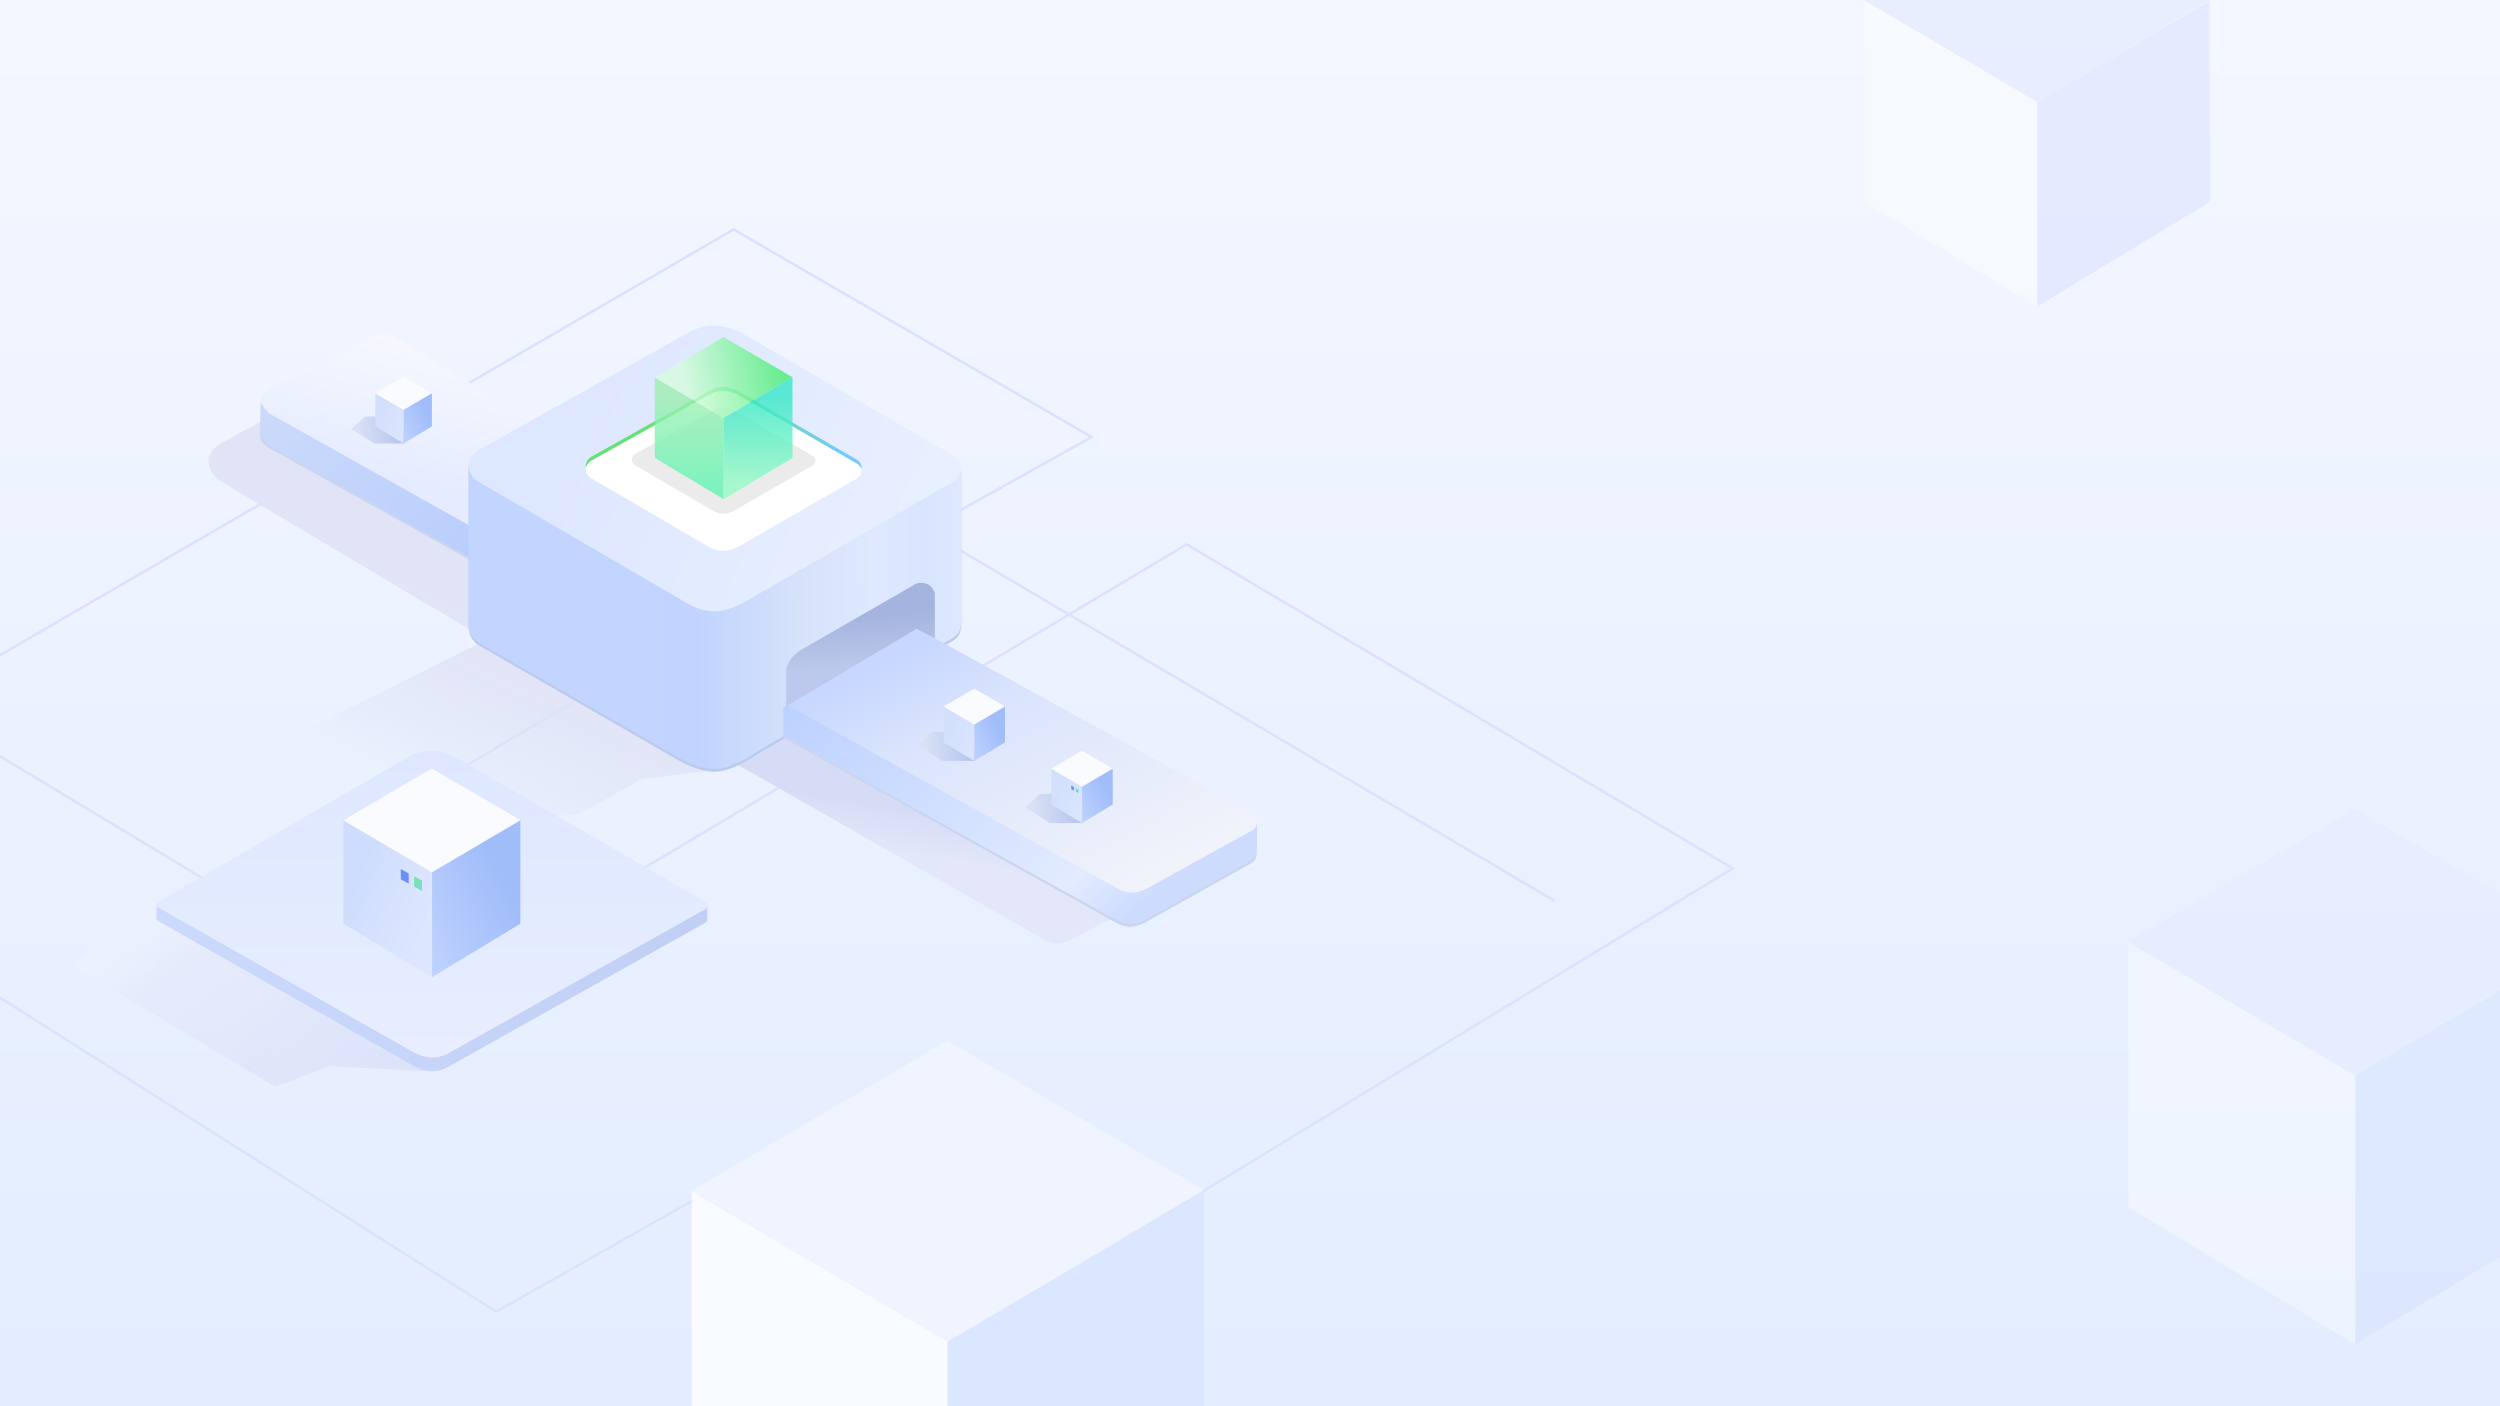 <svg xmlns="http://www.w3.org/2000/svg" xmlns:xlink="http://www.w3.org/1999/xlink" width="1920" height="1080" viewBox="0 0 1920 1080">
  <defs>
    <linearGradient id="linear-gradient" x1="0.5" x2="0.5" y2="1" gradientUnits="objectBoundingBox">
      <stop offset="0" stop-color="#f4f7ff"/>
      <stop offset="1" stop-color="#e3edff"/>
    </linearGradient>
    <linearGradient id="linear-gradient-2" x1="0.4" y1="0.362" x2="0.339" y2="0.563" gradientUnits="objectBoundingBox">
      <stop offset="0" stop-color="#d6dbf6"/>
      <stop offset="1" stop-color="#e3e7f9"/>
    </linearGradient>
    <linearGradient id="linear-gradient-3" x1="0.5" y1="0.417" x2="0.232" y2="0.836" gradientUnits="objectBoundingBox">
      <stop offset="0" stop-color="#e1e4f7"/>
      <stop offset="0.412" stop-color="#e0e3f6" stop-opacity="0.8"/>
      <stop offset="1" stop-color="#dee1f4" stop-opacity="0"/>
    </linearGradient>
    <linearGradient id="linear-gradient-4" x1="1.006" y1="0.828" x2="0.011" y2="0.108" gradientUnits="objectBoundingBox">
      <stop offset="0" stop-color="#cddbfa"/>
      <stop offset="1" stop-color="#b8cdfd"/>
    </linearGradient>
    <linearGradient id="linear-gradient-5" x1="0.632" y1="0.268" x2="0.44" y2="0.962" gradientUnits="objectBoundingBox">
      <stop offset="0" stop-color="#e5ecff"/>
      <stop offset="1" stop-color="#f6f8fd"/>
    </linearGradient>
    <linearGradient id="linear-gradient-6" x1="1" y1="0.176" x2="0" y2="0.178" gradientUnits="objectBoundingBox">
      <stop offset="0" stop-color="#dee8ff"/>
      <stop offset="0.074" stop-color="#d9e5ff"/>
      <stop offset="0.179" stop-color="#dee8ff"/>
      <stop offset="0.315" stop-color="#d8e3fa"/>
      <stop offset="0.535" stop-color="#c1d4ff"/>
      <stop offset="0.812" stop-color="#c3d5ff"/>
      <stop offset="1" stop-color="#c1d5ff"/>
    </linearGradient>
    <linearGradient id="linear-gradient-7" x1="0.915" y1="0.595" x2="0.217" y2="0.416" gradientUnits="objectBoundingBox">
      <stop offset="0" stop-color="#e8efff"/>
      <stop offset="1" stop-color="#dde7ff"/>
    </linearGradient>
    <linearGradient id="linear-gradient-8" x1="1.006" y1="0.828" x2="0.011" y2="0.108" gradientUnits="objectBoundingBox">
      <stop offset="0" stop-color="#b9cfff"/>
      <stop offset="0.736" stop-color="#e2ebff"/>
      <stop offset="0.874" stop-color="#ccdbfe"/>
      <stop offset="1" stop-color="#cfdbfc"/>
    </linearGradient>
    <linearGradient id="linear-gradient-9" x1="0.818" y1="0.838" x2="0.085" y2="0.062" gradientUnits="objectBoundingBox">
      <stop offset="0" stop-color="#c7d7ff"/>
      <stop offset="0.251" stop-color="#dae4fc"/>
      <stop offset="1" stop-color="#f4f5fa"/>
    </linearGradient>
    <linearGradient id="linear-gradient-10" x1="0.932" y1="1" x2="-0.031" y2="0.27" gradientUnits="objectBoundingBox">
      <stop offset="0" stop-color="#d8ddf7"/>
      <stop offset="0.717" stop-color="#e4e7f9" stop-opacity="0.706"/>
      <stop offset="1" stop-color="#fff" stop-opacity="0"/>
    </linearGradient>
    <linearGradient id="linear-gradient-11" x1="0.023" y1="0.5" x2="1" y2="0.5" gradientUnits="objectBoundingBox">
      <stop offset="0" stop-color="#cbd9fd"/>
      <stop offset="1" stop-color="#c1cff5"/>
    </linearGradient>
    <linearGradient id="linear-gradient-12" x1="0.5" x2="0.5" y2="1" gradientUnits="objectBoundingBox">
      <stop offset="0" stop-color="#dde7ff"/>
      <stop offset="1" stop-color="#e8eeff"/>
    </linearGradient>
    <linearGradient id="linear-gradient-13" x1="0.244" y1="0.221" x2="0.93" y2="0.69" gradientUnits="objectBoundingBox">
      <stop offset="0" stop-color="#ceddfd"/>
      <stop offset="1" stop-color="#dde6ff"/>
    </linearGradient>
    <linearGradient id="linear-gradient-14" x1="0.676" y1="0.211" x2="-0.118" y2="0.941" gradientUnits="objectBoundingBox">
      <stop offset="0" stop-color="#a0bcf9"/>
      <stop offset="1" stop-color="#c1d4ff"/>
    </linearGradient>
    <linearGradient id="linear-gradient-15" x1="0.915" y1="0.595" x2="0.217" y2="0.416" gradientUnits="objectBoundingBox">
      <stop offset="0" stop-color="#74caff"/>
      <stop offset="1" stop-color="#65e274"/>
    </linearGradient>
    <filter id="路径_27296">
      <feOffset dy="3" input="SourceAlpha"/>
      <feGaussianBlur stdDeviation="3" result="blur"/>
      <feFlood flood-opacity="0.2" result="color"/>
      <feComposite operator="out" in="SourceGraphic" in2="blur"/>
      <feComposite operator="in" in="color"/>
      <feComposite operator="in" in2="SourceGraphic"/>
    </filter>
    <linearGradient id="linear-gradient-16" x1="0.5" y1="0.153" x2="0.5" y2="0.878" gradientUnits="objectBoundingBox">
      <stop offset="0" stop-color="#9eefaf"/>
      <stop offset="1" stop-color="#62f4b4"/>
    </linearGradient>
    <linearGradient id="linear-gradient-17" x1="0.918" y1="0.459" x2="0.203" y2="0.544" gradientUnits="objectBoundingBox">
      <stop offset="0" stop-color="#49ed74"/>
      <stop offset="1" stop-color="#d7fdde"/>
    </linearGradient>
    <linearGradient id="linear-gradient-18" x1="0.5" y1="0.148" x2="0.5" y2="0.871" gradientUnits="objectBoundingBox">
      <stop offset="0" stop-color="#31e6c7"/>
      <stop offset="1" stop-color="#94fbc4"/>
    </linearGradient>
    <linearGradient id="linear-gradient-19" x1="0.114" y1="0.349" x2="0.959" y2="0.282" gradientUnits="objectBoundingBox">
      <stop offset="0" stop-color="#d9e1f6"/>
      <stop offset="1" stop-color="#b2c3ec"/>
    </linearGradient>
    <linearGradient id="linear-gradient-20" x1="0.244" y1="0.221" x2="0.93" y2="0.69" gradientUnits="objectBoundingBox">
      <stop offset="0" stop-color="#d2dffd"/>
      <stop offset="1" stop-color="#dae4fd"/>
    </linearGradient>
    <linearGradient id="linear-gradient-28" x1="0.5" y1="0.278" x2="0.534" y2="0.692" gradientUnits="objectBoundingBox">
      <stop offset="0" stop-color="#a5b4de"/>
      <stop offset="1" stop-color="#bcc9ec"/>
    </linearGradient>
    <clipPath id="clip-Web_1920_3">
      <rect width="1920" height="1080"/>
    </clipPath>
  </defs>
  <g id="Web_1920_3" data-name="Web 1920 – 3" clip-path="url(#clip-Web_1920_3)">
    <rect width="1920" height="1080" fill="url(#linear-gradient)"/>
    <g id="组_22773" data-name="组 22773" transform="translate(1115.42 -602.11)" opacity="0.618">
      <path id="路径_27232" data-name="路径 27232" d="M-21753.652-18526.924v154.758l132.344,80.178v-157.176Z" transform="translate(22070.012 19129.455)" fill="#f9fbfe"/>
      <path id="路径_27233" data-name="路径 27233" d="M-21621.295-18585.277l-132.4,77.613,132.693,78.01,132.582-78.365Z" transform="translate(22070 19109.998)" fill="#e2e9ff" opacity="0.997"/>
      <path id="路径_27234" data-name="路径 27234" d="M-21621.309-18526.924v154.758l-132.344,80.178v-157.176Z" transform="translate(22202.885 19129.459)" fill="#dbe3ff" opacity="0.967"/>
    </g>
    <g id="组_22815" data-name="组 22815" transform="translate(1318.213 96.755)" opacity="0.496">
      <path id="路径_27232-2" data-name="路径 27232" d="M-21753.658-18526.928v203.3l173.859,105.33v-206.479Z" transform="translate(22070.037 19153.863)" fill="#f9fbfe"/>
      <path id="路径_27233-2" data-name="路径 27233" d="M-21579.77-18585.281l-173.93,101.955,174.314,102.48,174.172-102.947Z" transform="translate(22070.002 19110.002)" fill="#e2eaff"/>
      <path id="路径_27234-2" data-name="路径 27234" d="M-21579.8-18526.928v203.3l-173.859,105.33v-206.479Z" transform="translate(22244.588 19153.869)" fill="#d5e1fc"/>
    </g>
    <g id="组_22817" data-name="组 22817" transform="translate(-16 14.168)">
      <path id="路径_27272" data-name="路径 27272" d="M-20502.49-19041.461l-507.426-299.219-502,299.219-200.268-120.451v-58.822l579.436-336.229,274.908,159.471-117.7,65.619" transform="translate(21712.186 19719)" fill="none" stroke="#dbe2fd" stroke-width="2"/>
      <path id="路径_27273" data-name="路径 27273" d="M-21391.844-19112.721l135.57,78.84,471.43-281.213,419.381,248.85-472.594,288.076-184.939-112.9-292.1,165.227-399.6-252.785" transform="translate(21712.186 19719)" fill="none" stroke="#dbe2fd" stroke-width="2"/>
    </g>
    <g id="组_22842" data-name="组 22842" transform="translate(0 25)">
      <path id="路径_27282" data-name="路径 27282" d="M-11836.541-21889.949l238.373,136.049a17.038,17.038,0,0,0,10.3,1.486c5.893-.98,13.273-5.406,13.273-5.406l41.1-21.357-249.521-140.906Z" transform="translate(12402.174 22451.715)" fill="url(#linear-gradient-2)"/>
      <path id="路径_27283" data-name="路径 27283" d="M-11822.815-21866.865l-58.411,6.936-48.05,27.057-96.159,8.2-111.774-73.85,136.732-68.357-201.449-119.979s-10.973-5.4-11.986-15.959,11.986-16.266,11.986-16.266l30.508-16.447,390.779,238.7Z" transform="translate(12374.058 22433.113)" fill="url(#linear-gradient-3)"/>
      <path id="路径_27284" data-name="路径 27284" d="M45.04,0,201.227,83.7a16.05,16.05,0,0,1,4.424,4.144,10.216,10.216,0,0,1,1.383,5.08v24.211l-93.556,47.491L0,104.975l39.344-23.02a13.675,13.675,0,0,0,6.486-7.807c1.685-5.5.256-14.182.256-14.182Z" transform="matrix(-1, -0.017, 0.017, -1, 405.367, 405.576)" fill="#cad5ef"/>
      <path id="路径_27285" data-name="路径 27285" d="M45.04,0,201.227,83.7a16.05,16.05,0,0,1,4.424,4.144,10.216,10.216,0,0,1,1.383,5.08v24.211l-93.556,47.491L0,104.975l39.344-23.02a13.675,13.675,0,0,0,6.486-7.807c1.685-5.5.256-14.182.256-14.182Z" transform="matrix(-1, -0.017, 0.017, -1, 405.367, 403.576)" fill="url(#linear-gradient-4)"/>
      <path id="路径_27286" data-name="路径 27286" d="M201.863,83.527s6.368,5.172,6.4,9.644a8.606,8.606,0,0,1-2.714,6.656l-77.821,42.68a25.041,25.041,0,0,1-10.6,3.367c-5.449.2-11.2-2.569-11.2-2.569L0,81.292,42.4,55.809a9.653,9.653,0,0,0,4.418-5.994c1.052-4.244.448-10.285.448-10.285L46.577,0Z" transform="matrix(-1, -0.017, 0.017, -1, 407.205, 379.463)" fill="url(#linear-gradient-5)"/>
      <path id="路径_27287" data-name="路径 27287" d="M-9988.481-15767.738a20.886,20.886,0,0,1-1.51,7.491,12.618,12.618,0,0,1-4.4,4.817l-150.263,87.124s-18.535,13.56-32.984,13.732-31.192-10.537-31.192-10.537l-151.312-87.125a19.049,19.049,0,0,1-5.252-6.732,24.434,24.434,0,0,1-1.423-9.11v-119.454l378.335,2.175Z" transform="translate(10726.75 16222.241)" fill="#bccbed"/>
      <path id="路径_27288" data-name="路径 27288" d="M-9988.481-15767.738a20.886,20.886,0,0,1-1.51,7.491,12.618,12.618,0,0,1-4.4,4.817l-150.263,87.124s-18.535,13.56-32.984,13.732-31.192-10.537-31.192-10.537l-151.312-87.125a19.049,19.049,0,0,1-5.252-6.732,24.434,24.434,0,0,1-1.423-9.11v-119.454l378.335,2.175Z" transform="translate(10726.672 16220.067)" fill="url(#linear-gradient-6)"/>
      <path id="路径_27289" data-name="路径 27289" d="M-9988.162-15816.089c-.17,5.55-5.93,9.644-5.93,9.644l-157.292,90.739s-13.562,8.882-26.007,8.9-19.321-4.978-26.263-9.022l-155.709-90.636s-6.814-3.858-7.186-11.512,7.186-12.278,7.186-12.278l163.118-91.376s9.111-4.916,18.854-4.609,20.464,5.677,20.464,5.677l163.83,94.886S-9987.993-15821.637-9988.162-15816.089Z" transform="translate(10726.427 16151.243)" fill="url(#linear-gradient-7)"/>
      <g id="组_22830" data-name="组 22830" transform="matrix(-1, -0.017, 0.017, -1, 964.088, 686.383)">
        <path id="路径_27250" data-name="路径 27250" d="M0,78.75V58.164a11.3,11.3,0,0,1,1.038-4.848,8.788,8.788,0,0,1,3.341-3.122L86.23,2.552S91.556,0,96.554,0a22.991,22.991,0,0,1,9.666,2.552l258.55,137.892.377,21.685L263.705,223.649Z" transform="translate(-0.035 -2)" fill="#cad5ef"/>
        <path id="路径_27285-2" data-name="路径 27285" d="M0,78.75V58.164a11.3,11.3,0,0,1,1.038-4.848,8.788,8.788,0,0,1,3.341-3.122L86.23,2.552S91.556,0,96.554,0a22.991,22.991,0,0,1,9.666,2.552l258.55,137.892.377,21.685L263.705,223.649Z" transform="translate(0 0)" fill="url(#linear-gradient-8)"/>
        <path id="路径_27251" data-name="路径 27251" d="M263.607,199.882,5.875,64.047S.786,62.082.079,57.062s3.588-7.817,3.588-7.817L83.7,3.342S89.051.3,94.326.022A24.775,24.775,0,0,1,104.8,2.231L362.331,139.5Z" transform="translate(0 24.302)" fill="url(#linear-gradient-9)"/>
      </g>
      <path id="路径_27293" data-name="路径 27293" d="M-22812.111-19181.668l-76.057-3.895-41.334,15.916-157.545-94.346,100.848-65.949Z" transform="translate(23140.797 19979.391)" opacity="0.742" fill="url(#linear-gradient-10)"/>
      <g id="组_22835" data-name="组 22835" transform="translate(-16 -25)">
        <g id="组_22809" data-name="组 22809" transform="translate(136.197 576.549)">
          <path id="路径_27241" data-name="路径 27241" d="M-20680.65-18414.016l211.33-113.346,211.615,114.111v10.615a3.563,3.563,0,0,1-.328,1.479,3.44,3.44,0,0,1-1.037,1.1l-196.363,110.115s-6.322,4-13.211,4-14.336-3.971-14.336-3.971l-197.057-111.807a2.34,2.34,0,0,1-.613-1.812C-20680.592-18404.734-20680.65-18414.016-20680.65-18414.016Z" transform="translate(20680.654 18532.115)" fill="url(#linear-gradient-11)"/>
          <path id="路径_27243" data-name="路径 27243" d="M-20679.619-18407.561l193.617-112.389s9.074-4.506,18.3-3.994,18.6,6.027,18.6,6.027l189.9,110.047a3.578,3.578,0,0,1,1.523,2.65,3.452,3.452,0,0,1-1.2,2.758l-194.586,109.133s-7.211,5.012-15.119,5-16.516-5.051-16.516-5.051l-194.945-110.609a2.34,2.34,0,0,1-.613-1.812A2.238,2.238,0,0,1-20679.619-18407.561Z" transform="translate(20680.654 18523.984)" fill="url(#linear-gradient-12)"/>
        </g>
        <g id="组_22808" data-name="组 22808" transform="translate(279.738 590.215)">
          <g id="组_22789" data-name="组 22789" transform="translate(0 0)">
            <path id="路径_27232-3" data-name="路径 27232" d="M-21753.658-18526.93v79.287l67.809,41.078v-80.527Z" transform="translate(21753.688 18566.787)" fill="url(#linear-gradient-13)"/>
            <path id="路径_27233-3" data-name="路径 27233" d="M-21685.879-18585.283l-67.82,39.77,67.973,39.967,67.93-40.145Z" transform="translate(21753.699 18585.283)" fill="#f9fbfe"/>
            <path id="路径_27234-3" data-name="路径 27234" d="M-21685.85-18526.93v79.287l-67.809,41.078v-80.527Z" transform="translate(21821.758 18566.793)" fill="url(#linear-gradient-14)"/>
          </g>
          <path id="路径_27260" data-name="路径 27260" d="M-19996.018-19242.092v7.955l6.029,3.244v-7.76Z" transform="translate(20040.113 19319.283)" fill="#6c8dfc"/>
          <path id="路径_27261" data-name="路径 27261" d="M-19996.018-19242.092v7.955l6.029,3.244v-7.76Z" transform="translate(20050.359 19324.883)" fill="#76e0b7"/>
        </g>
      </g>
      <g data-type="innerShadowGroup">
        <path id="路径_27296-2" data-name="路径 27296" d="M-10154.8-15864.6c-.1,3.105-3.318,5.4-3.318,5.4l-88.025,50.779s-7.59,4.971-14.554,4.979-10.812-2.785-14.7-5.049l-87.139-50.723a8.442,8.442,0,0,1-4.021-6.441c-.208-4.279,4.021-6.871,4.021-6.871l91.285-51.137a23.712,23.712,0,0,1,10.551-2.58c5.454.17,11.452,3.178,11.452,3.178l91.684,53.1S-10154.7-15867.709-10154.8-15864.6Z" transform="translate(10816.427 16198.475)" fill="url(#linear-gradient-15)"/>
        <g transform="matrix(1, 0, 0, 1, 0, -25)" filter="url(#路径_27296)">
          <path id="路径_27296-3" data-name="路径 27296" d="M-10154.8-15864.6c-.1,3.105-3.318,5.4-3.318,5.4l-88.025,50.779s-7.59,4.971-14.554,4.979-10.812-2.785-14.7-5.049l-87.139-50.723a8.442,8.442,0,0,1-4.021-6.441c-.208-4.279,4.021-6.871,4.021-6.871l91.285-51.137a23.712,23.712,0,0,1,10.551-2.58c5.454.17,11.452,3.178,11.452,3.178l91.684,53.1S-10154.7-15867.709-10154.8-15864.6Z" transform="translate(10816.43 16223.47)" fill="#fff"/>
        </g>
      </g>
      <path id="路径_27297" data-name="路径 27297" d="M-10225.521-15885.193c-.062,2.066-2.21,3.592-2.21,3.592l-58.628,33.822s-5.055,3.311-9.693,3.314-7.2-1.854-9.789-3.361l-58.038-33.783a5.623,5.623,0,0,1-2.677-4.289c-.14-2.85,2.677-4.578,2.677-4.578l60.8-34.057a15.8,15.8,0,0,1,7.027-1.721,21.75,21.75,0,0,1,7.628,2.119l61.064,35.365A5,5,0,0,1-10225.521-15885.193Z" transform="translate(10851.785 16214.076)" fill="rgba(0,0,0,0.08)"/>
      <g id="组_22836" data-name="组 22836" transform="translate(502.832 233.863)" opacity="0.789">
        <path id="路径_27232-4" data-name="路径 27232" d="M-21753.656-18526.926v61.738l52.906,31.789.01-62.486Z" transform="translate(21753.68 18557.963)" fill="url(#linear-gradient-16)"/>
        <path id="路径_27233-4" data-name="路径 27233" d="M-21700.877-18585.277l-52.82,30.963,52.936,31.119,52.891-31.262Z" transform="translate(21753.697 18585.277)" fill="url(#linear-gradient-17)"/>
        <path id="路径_27234-4" data-name="路径 27234" d="M-21700.9-18527.154l.043,61.967-52.912,31.766,0-62.465Z" transform="translate(21806.688 18557.967)" fill="url(#linear-gradient-18)"/>
      </g>
      <g id="组_22838" data-name="组 22838" transform="translate(-0.734 0.816)">
        <path id="路径_27298" data-name="路径 27298" d="M-23323.383-19117.871l-11.168,10.266,18.855,12.094h25.344l-1.766-22.359Z" transform="translate(24040.002 19654.113)" fill="url(#linear-gradient-19)"/>
        <g id="组_22837" data-name="组 22837" transform="translate(725.419 503.027)">
          <g id="组_22789-2" data-name="组 22789" transform="translate(0 0)">
            <path id="路径_27232-5" data-name="路径 27232" d="M-21753.656-18526.93v27.5l23.52,14.246v-27.926Z" transform="translate(21753.668 18540.754)" fill="url(#linear-gradient-20)"/>
            <path id="路径_27233-5" data-name="路径 27233" d="M-21730.176-18585.281l-23.523,13.793,23.576,13.859,23.561-13.922Z" transform="translate(21753.699 18585.281)" fill="#f9fbfe"/>
            <path id="路径_27234-5" data-name="路径 27234" d="M-21730.137-18526.93v27.5l-23.52,14.246v-27.926Z" transform="translate(21777.275 18540.754)" fill="url(#linear-gradient-14)"/>
          </g>
        </g>
      </g>
      <g id="组_22840" data-name="组 22840" transform="translate(-435.703 -238.721)">
        <path id="路径_27298-2" data-name="路径 27298" d="M-23324.242-19117.869l-10.309,9.475,17.4,11.162h23.393l-1.629-20.637Z" transform="translate(24040.002 19651.555)" fill="url(#linear-gradient-19)"/>
        <g id="组_22837-2" data-name="组 22837" transform="translate(723.883 503.027)">
          <g id="组_22789-3" data-name="组 22789" transform="translate(0 0)">
            <path id="路径_27232-6" data-name="路径 27232" d="M-21753.656-18526.928v25.383l21.711,13.15v-25.777Z" transform="translate(21753.668 18539.688)" fill="url(#linear-gradient-20)"/>
            <path id="路径_27233-6" data-name="路径 27233" d="M-21731.986-18585.281l-21.713,12.73,21.762,12.793,21.748-12.85Z" transform="translate(21753.699 18585.281)" fill="#f9fbfe"/>
            <path id="路径_27234-6" data-name="路径 27234" d="M-21731.945-18526.928v25.383l-21.711,13.15v-25.777Z" transform="translate(21775.457 18539.688)" fill="url(#linear-gradient-14)"/>
          </g>
        </g>
      </g>
      <g id="组_22839" data-name="组 22839" transform="translate(82 48.521)">
        <path id="路径_27298-3" data-name="路径 27298" d="M-23323.383-19117.871l-11.168,10.266,18.855,12.094h25.344l-1.766-22.359Z" transform="translate(24040.002 19654.113)" fill="url(#linear-gradient-19)"/>
        <g id="组_22837-3" data-name="组 22837" transform="translate(725.419 503.027)">
          <g id="组_22789-4" data-name="组 22789" transform="translate(0 0)">
            <path id="路径_27232-7" data-name="路径 27232" d="M-21753.656-18526.93v27.5l23.52,14.246v-27.926Z" transform="translate(21753.668 18540.754)" fill="url(#linear-gradient-20)"/>
            <path id="路径_27233-7" data-name="路径 27233" d="M-21730.176-18585.281l-23.523,13.793,23.576,13.859,23.561-13.922Z" transform="translate(21753.699 18585.281)" fill="#f9fbfe"/>
            <path id="路径_27234-7" data-name="路径 27234" d="M-21730.137-18526.93v27.5l-23.52,14.246v-27.926Z" transform="translate(21777.275 18540.754)" fill="url(#linear-gradient-14)"/>
          </g>
          <path id="路径_27260-2" data-name="路径 27260" d="M-19996.016-19242.094v2.762l2.09,1.125v-2.691Z" transform="translate(20011.309 19268.865)" fill="#6c8dfc"/>
          <path id="路径_27261-2" data-name="路径 27261" d="M-19996.016-19242.094v2.762l2.09,1.125v-2.691Z" transform="translate(20014.865 19270.809)" fill="#76e0b7"/>
        </g>
      </g>
    </g>
    <path id="路径_27254" data-name="路径 27254" d="M-20324.727-19267.182v-34.611s-1.111-3.873-3.521-5.75-7.562-3.6-12.121-.98l-86.449,49.736a31.754,31.754,0,0,0-7.977,6.688,25.183,25.183,0,0,0-4.158,8.748v28.209l100.264-59.387Z" transform="translate(21042.711 19757.508)" fill="url(#linear-gradient-28)"/>
    <g id="组_22845" data-name="组 22845" transform="translate(214.824 274.608)">
      <path id="路径_27232-8" data-name="路径 27232" d="M-21753.65-18526.926v229.594l196.34,118.953v-233.187Z" transform="translate(22070.037 19167.08)" fill="#f8fbff"/>
      <path id="路径_27233-8" data-name="路径 27233" d="M-21557.271-18585.281l-196.426,115.145,196.859,115.734,196.7-116.262Z" transform="translate(22070 19110.002)" fill="#eff4ff"/>
      <path id="路径_27234-8" data-name="路径 27234" d="M-21557.311-18526.926v229.594l-196.34,118.953v-233.187Z" transform="translate(22267.164 19167.09)" fill="#dbe6ff"/>
    </g>
  </g>
</svg>
